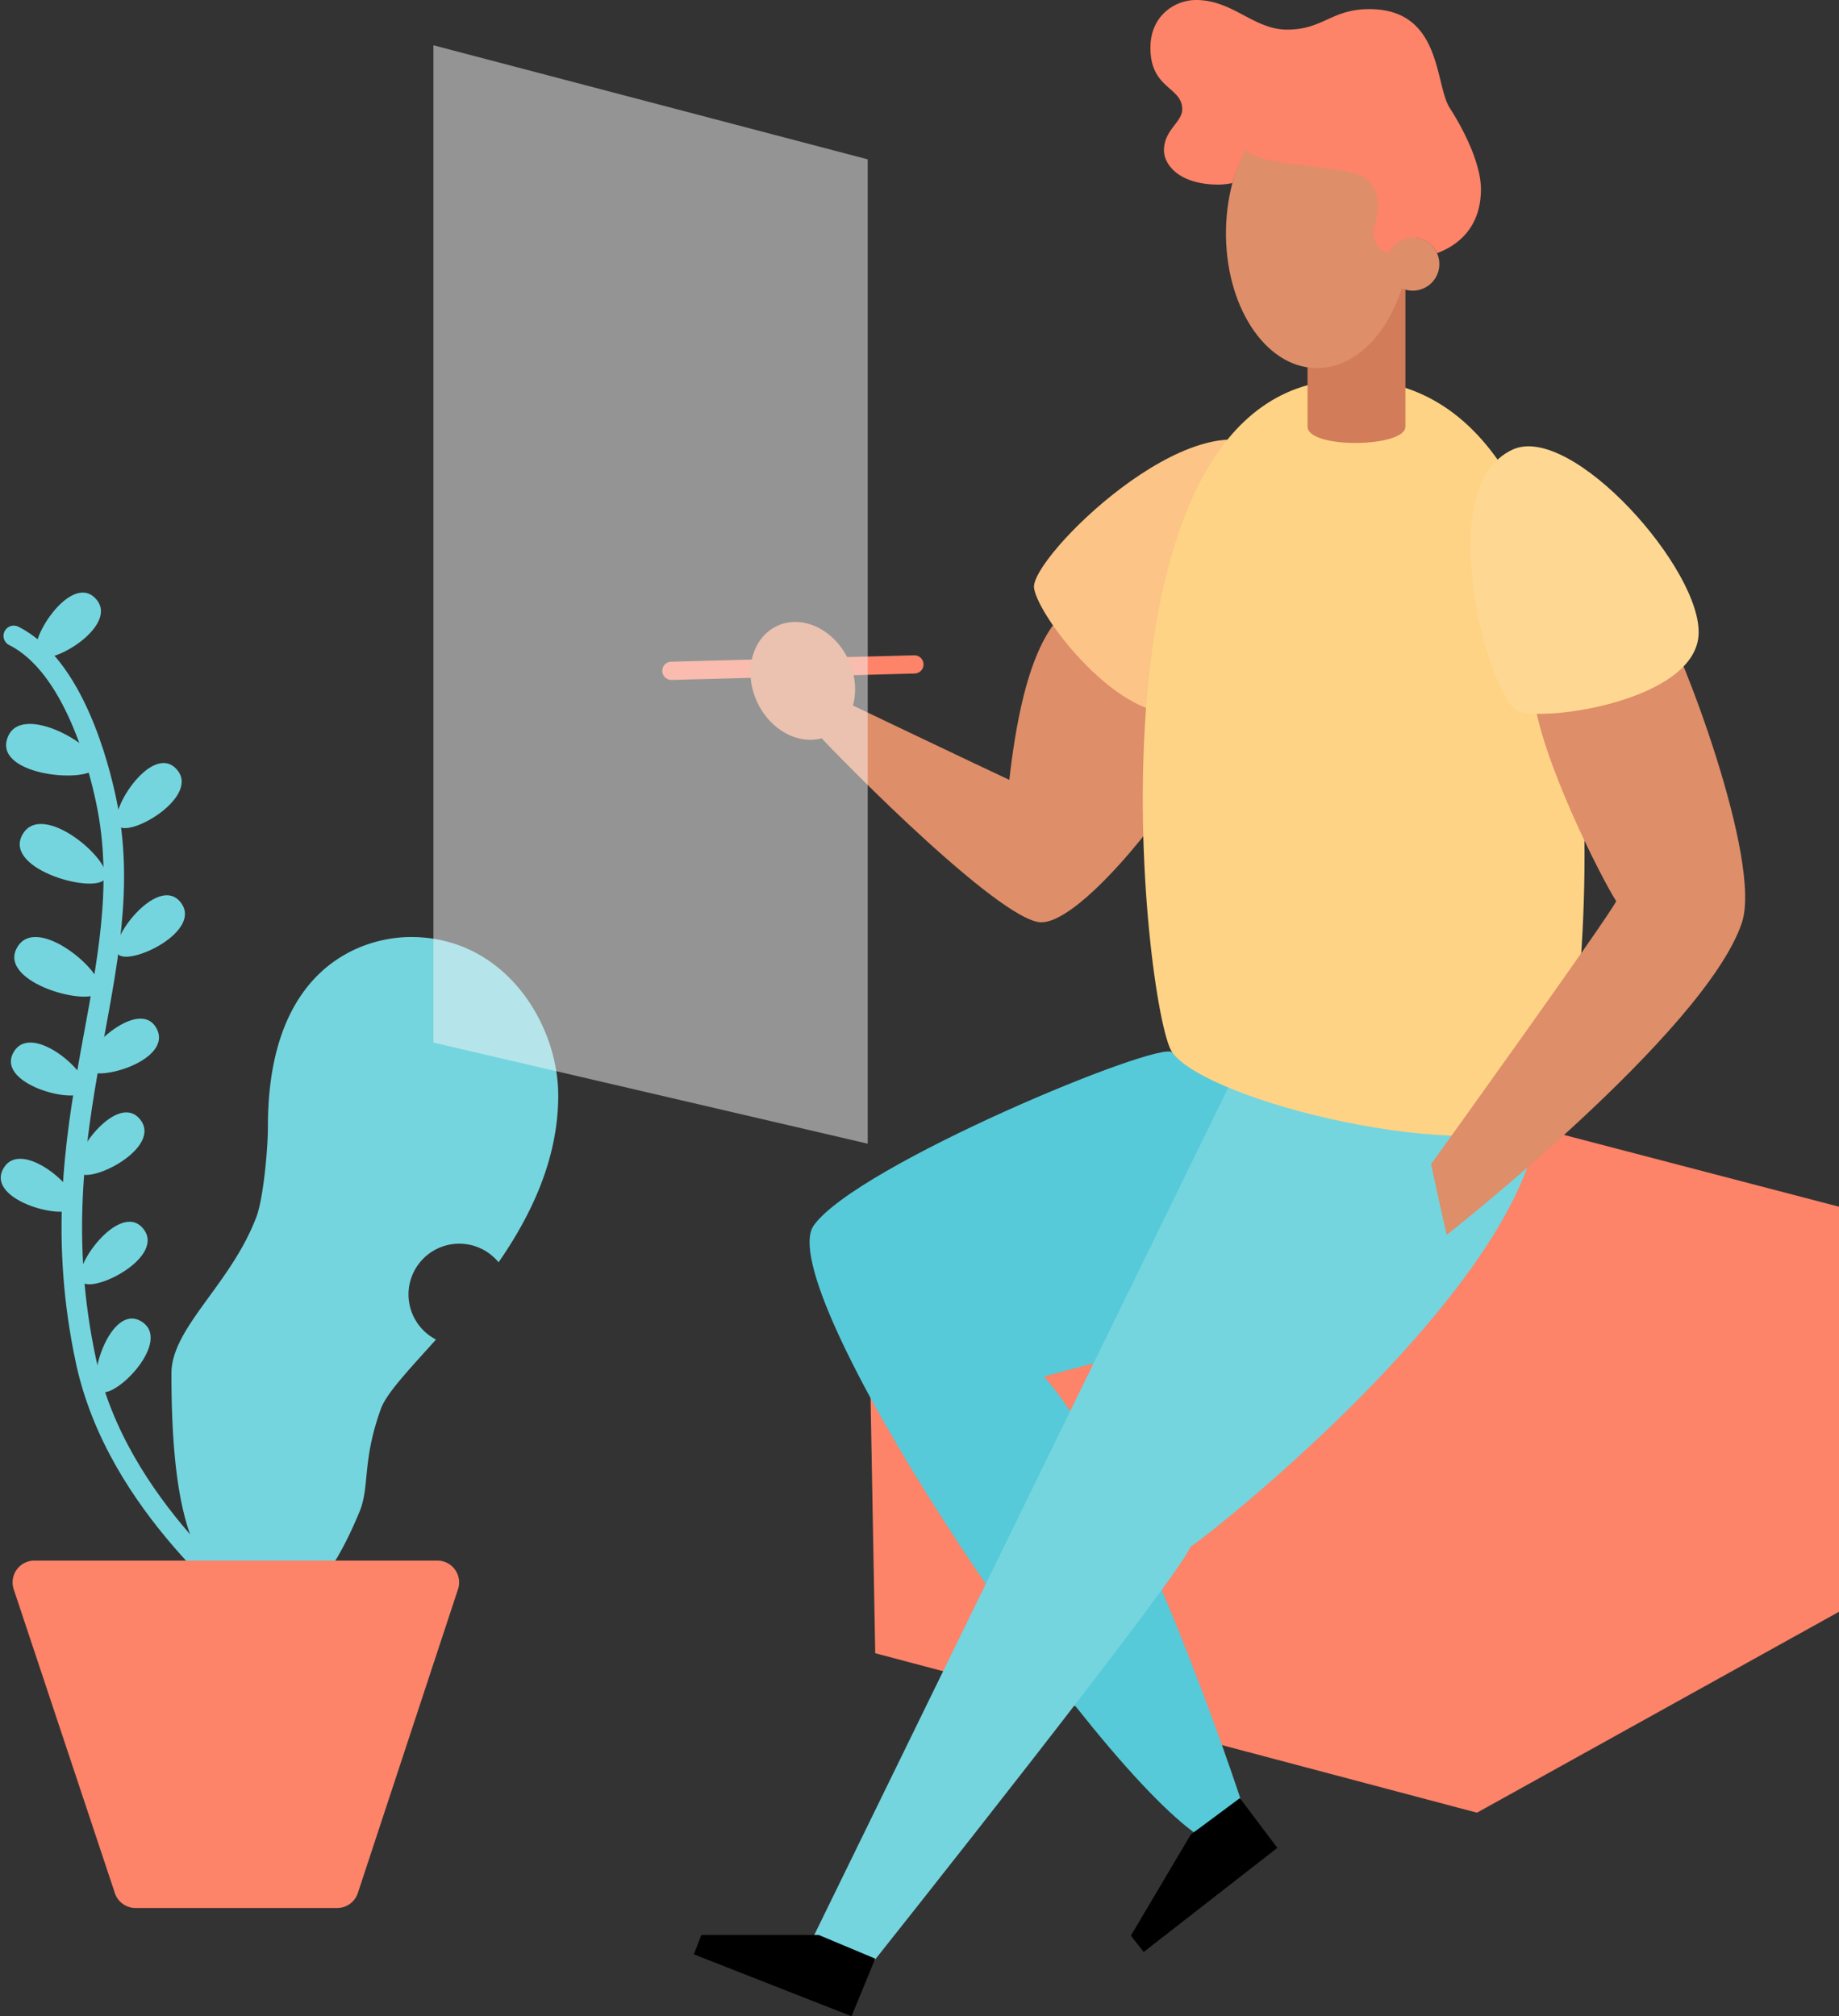 <svg xmlns="http://www.w3.org/2000/svg" width="806.799" height="884.68" viewBox="0 0 806.799 884.68">
  <rect x="0" y="0" width="806.799" height="884.68" fill="#333333" stroke="none"/>
  <g id="drawkit-drawing-man-colour" transform="translate(0.324)">
    <line id="Line_10" data-name="Line 10" x1="106.63" y2="2.81" transform="translate(294.215 291.53)" fill="none" stroke="#fd8369" stroke-linecap="round" stroke-miterlimit="10" stroke-width="8"/>
    <path id="Path_207" data-name="Path 207" d="M670.97,672.36V850.09L512.14,938.25,248.15,868.28l-3.3-180.52,179.71-79.74Z" transform="translate(135.505 -142.88)" fill="#fd8369"/>
    <path id="Path_208" data-name="Path 208" d="M666.493,604.65c-5-5.7-138.27,49.4-157.26,75.88S622.223,907,675.933,946.85c6-4.11,20.54-14.53,20.54-14.53s-45.18-138.7-86.25-185.46c10.42-2.84,44.23-11.69,44.23-11.69l37.07-116C685.633,616.72,673.053,612.12,666.493,604.65Z" transform="translate(-152.528 -142.88)" fill="#56cad8"/>
    <path id="Path_209" data-name="Path 209" d="M559.79,619.16,377.5,992.31l26.41,11S538.37,834.2,542.7,821.59c7.89-4.74,137.33-107.07,151.92-180.76C673.91,644.48,594.48,637,559.79,619.16Z" transform="translate(-20.795 -142.88)" fill="#74d5de"/>
    <path id="Path_210" data-name="Path 210" d="M650.66,407.72c-10.74,7.72-22.53,23.37-28.65,77.34-10.85-5-73.72-35.06-73.72-35.06s-15.3,8.63-12.24,12.8,76.5,79.84,98.2,84.57c17,3.9,59.81-52.58,60.92-58.7s-18.91-72.33-18.91-72.33Z" transform="translate(-179.535 -142.88)" fill="#de8e68"/>
    <ellipse id="Ellipse_11" data-name="Ellipse 11" cx="26.61" cy="22.07" rx="26.61" ry="22.07" transform="translate(343.166 332.212) rotate(-115.09)" fill="#de8e68"/>
    <path id="Path_211" data-name="Path 211" d="M589.644,340.52c-33-23.66-104.74,47.11-103,60.34s42.34,65.6,69.18,52.89S613.1,357.31,589.644,340.52Z" transform="translate(-33.319 -142.88)" fill="#fcc486"/>
    <path id="Path_212" data-name="Path 212" d="M447.784,309.39c134.08,0,103.68,307.7,88.33,325.12-35.86,19.92-151.1-8.11-166.71-29.86C356.984,586.82,325.784,309.39,447.784,309.39Z" transform="translate(144.541 -142.88)" fill="#fed385"/>
    <path id="Path_213" data-name="Path 213" d="M387.051,414.63c7.74,10.61,44.55,106,35.27,133.3-16.36,48-129.41,136.76-129.41,136.76-2-8-6.89-31-6.89-31s77.2-107.34,81.22-115.38c-6.31-9.76-33.86-63.71-36.45-91.84S387.051,414.63,387.051,414.63Z" transform="translate(341.495 -142.88)" fill="#de8e68"/>
    <path id="Path_214" data-name="Path 214" d="M435.07,330.06c0,9.86,42.93,9.28,42.93,0V267.21H435.07Z" transform="translate(138.255 -142.88)" fill="#d37c59"/>
    <ellipse id="Ellipse_12" data-name="Ellipse 12" cx="40.54" cy="60.02" rx="40.54" ry="60.02" transform="translate(617.475 162.269) rotate(-178.92)" fill="#de8e68"/>
    <ellipse id="Ellipse_13" data-name="Ellipse 13" cx="11.68" cy="11.68" rx="11.68" ry="11.68" transform="translate(607.785 104.18)" fill="#de8e68"/>
    <path id="Path_215" data-name="Path 215" d="M401.94,163.88c0-14.4,11-21,20-21,16.24,0,25.32,13,40,13,15.77,0,19.47-9,36-9,31.94,0,28.67,32.9,35.26,43.26,8.29,13,13.74,26.32,13.74,35.74,0,17.28-10.63,24.88-19.25,28.08a11.68,11.68,0,0,0-21.36.3c-6.06-2.62-6.55-7.23-6.55-8.75,0-5.51,5.93-15-2.44-23.6-7.06-7.27-46.46-4.91-53.46-13.29-2.66,4-5.27,12.31-6,14.58a30.788,30.788,0,0,1-6,.68c-17.65,0-24-9-24-15,0-9,8-12.33,8-18C415.94,180.84,401.94,182.09,401.94,163.88Z" transform="translate(102.445 -142.88)" fill="#fd8369"/>
    <line id="Line_11" data-name="Line 11" x1="5.8" y2="1.16" transform="translate(519.945 161.26)" fill="#de8e68"/>
    <path id="Path_216" data-name="Path 216" d="M324.911,340.13c-36.42,16.62-9.9,110,2.37,114.78s77.18-4.75,79.16-33.24S350.731,328.33,324.911,340.13Z" transform="translate(338.415 -142.88)" fill="#fed892"/>
    <path id="Path_217" data-name="Path 217" d="M747.25,1002.29,722.46,991.9H670.97l-3.3,8.5,69.19,27.16Z" transform="translate(-363.595 -142.88)"/>
    <path id="Path_218" data-name="Path 218" d="M539.07,931.86,517.5,947.9l-26.24,44.29,5.63,7.18,58.63-45.69Z" transform="translate(4.545 -142.88)"/>
    <path id="Path_219" data-name="Path 219" d="M1009.522,467.19c-5,16.38,36.95,19.77,39.33,11.93S1014.842,449.67,1009.522,467.19Z" transform="translate(-1006.746 -142.88)" fill="#74d5de"/>
    <path id="Path_220" data-name="Path 220" d="M1006.167,509.45c-7.84,15.21,32.78,26.11,36.53,18.83S1014.606,493.17,1006.167,509.45Z" transform="translate(-996.841 -142.88)" fill="#74d5de"/>
    <path id="Path_221" data-name="Path 221" d="M1008.536,559.05c-7.84,15.21,32.77,26.11,36.53,18.83S1016.906,542.77,1008.536,559.05Z" transform="translate(-1001.581 -142.88)" fill="#74d5de"/>
    <path id="Path_222" data-name="Path 222" d="M1014.854,605c-7.13,13.83,28.31,23,31.72,16.35S1022.484,590.21,1014.854,605Z" transform="translate(-1009.449 -142.88)" fill="#74d5de"/>
    <path id="Path_223" data-name="Path 223" d="M1019.314,656c-7.13,13.83,28.31,23,31.72,16.35S1026.954,641.2,1019.314,656Z" transform="translate(-1018.369 -142.88)" fill="#74d5de"/>
    <path id="Path_224" data-name="Path 224" d="M1045.61,852.15c-1.21-5.61-59.78-47.41-73.65-112.08-22.6-105.41,24.94-170.83,8.8-246.13-3-14.23-14-58.79-40.48-72.05" transform="translate(-934.565 -142.88)" fill="none" stroke="#74d5de" stroke-linecap="round" stroke-miterlimit="10" stroke-width="9"/>
    <path id="Path_225" data-name="Path 225" d="M1005.311,722.55c-13.48-7.78-24.3,27.18-17.84,30.91S1019.741,730.88,1005.311,722.55Z" transform="translate(-943.855 -142.88)" fill="#74d5de"/>
    <path id="Path_226" data-name="Path 226" d="M1014.313,681.63c-10.32-11.65-31.65,18.09-26.71,23.67S1025.363,694.09,1014.313,681.63Z" transform="translate(-952.117 -142.88)" fill="#74d5de"/>
    <path id="Path_227" data-name="Path 227" d="M1015.7,633.65c-10.32-11.65-31.65,18.09-26.71,23.67S1026.752,646.12,1015.7,633.65Z" transform="translate(-954.897 -142.88)" fill="#74d5de"/>
    <path id="Path_228" data-name="Path 228" d="M1012.943,593.69c-8-13.37-34.48,11.85-30.67,18.25S1021.463,608,1012.943,593.69Z" transform="translate(-944.838 -142.88)" fill="#74d5de"/>
    <path id="Path_229" data-name="Path 229" d="M998.517,538.54c-10-11.92-32.13,17.22-27.34,22.93S1009.227,551.3,998.517,538.54Z" transform="translate(-919.812 -142.88)" fill="#74d5de"/>
    <path id="Path_230" data-name="Path 230" d="M997.959,480c-11-10.95-30.41,20.1-25.12,25.35S1009.789,491.76,997.959,480Z" transform="translate(-921.204 -142.88)" fill="#74d5de"/>
    <path id="Path_231" data-name="Path 231" d="M1033.379,405.22c-11-11-30.41,20.1-25.12,25.35S1045.239,416.94,1033.379,405.22Z" transform="translate(-992.054 -142.88)" fill="#74d5de"/>
    <path id="Path_232" data-name="Path 232" d="M844.07,676.68c2.94-7.84,5-29.25,5-39.66,0-69.91,41.51-83,62.74-83,41.32,0,64.63,38.21,64.63,69.55,0,27.72-11.76,52.36-26.18,73.18a22.27,22.27,0,1,0-27.45,33.89c-11.91,13.28-21.76,23.59-24.21,30.49-8.33,23.06-4.72,34-9.43,45.28-11.48,27.49-23.17,41.8-37.16,40.58-32.44-2.83-45.27-30.34-45.27-101.43C806.69,725.42,832.91,706.4,844.07,676.68Z" transform="translate(-731.855 -142.88)" fill="#74d5de"/>
    <path id="Path_233" data-name="Path 233" d="M670.97,600.35,861.5,644.7V212.8L670.97,162.75Z" transform="translate(-481.145 -142.88)" fill="#f7f7f7" opacity="0.5"/>
    <path id="Path_234" data-name="Path 234" d="M904.176,980.07h88.43a9.57,9.57,0,0,0,9.09-6.56l43.95-133.32a9.56,9.56,0,0,0-9.08-12.56H859.8a9.57,9.57,0,0,0-9.08,12.59L895.1,973.53a9.56,9.56,0,0,0,9.08,6.54Z" transform="translate(-845.031 -142.88)" fill="#fd8369"/>
  </g>
</svg>
